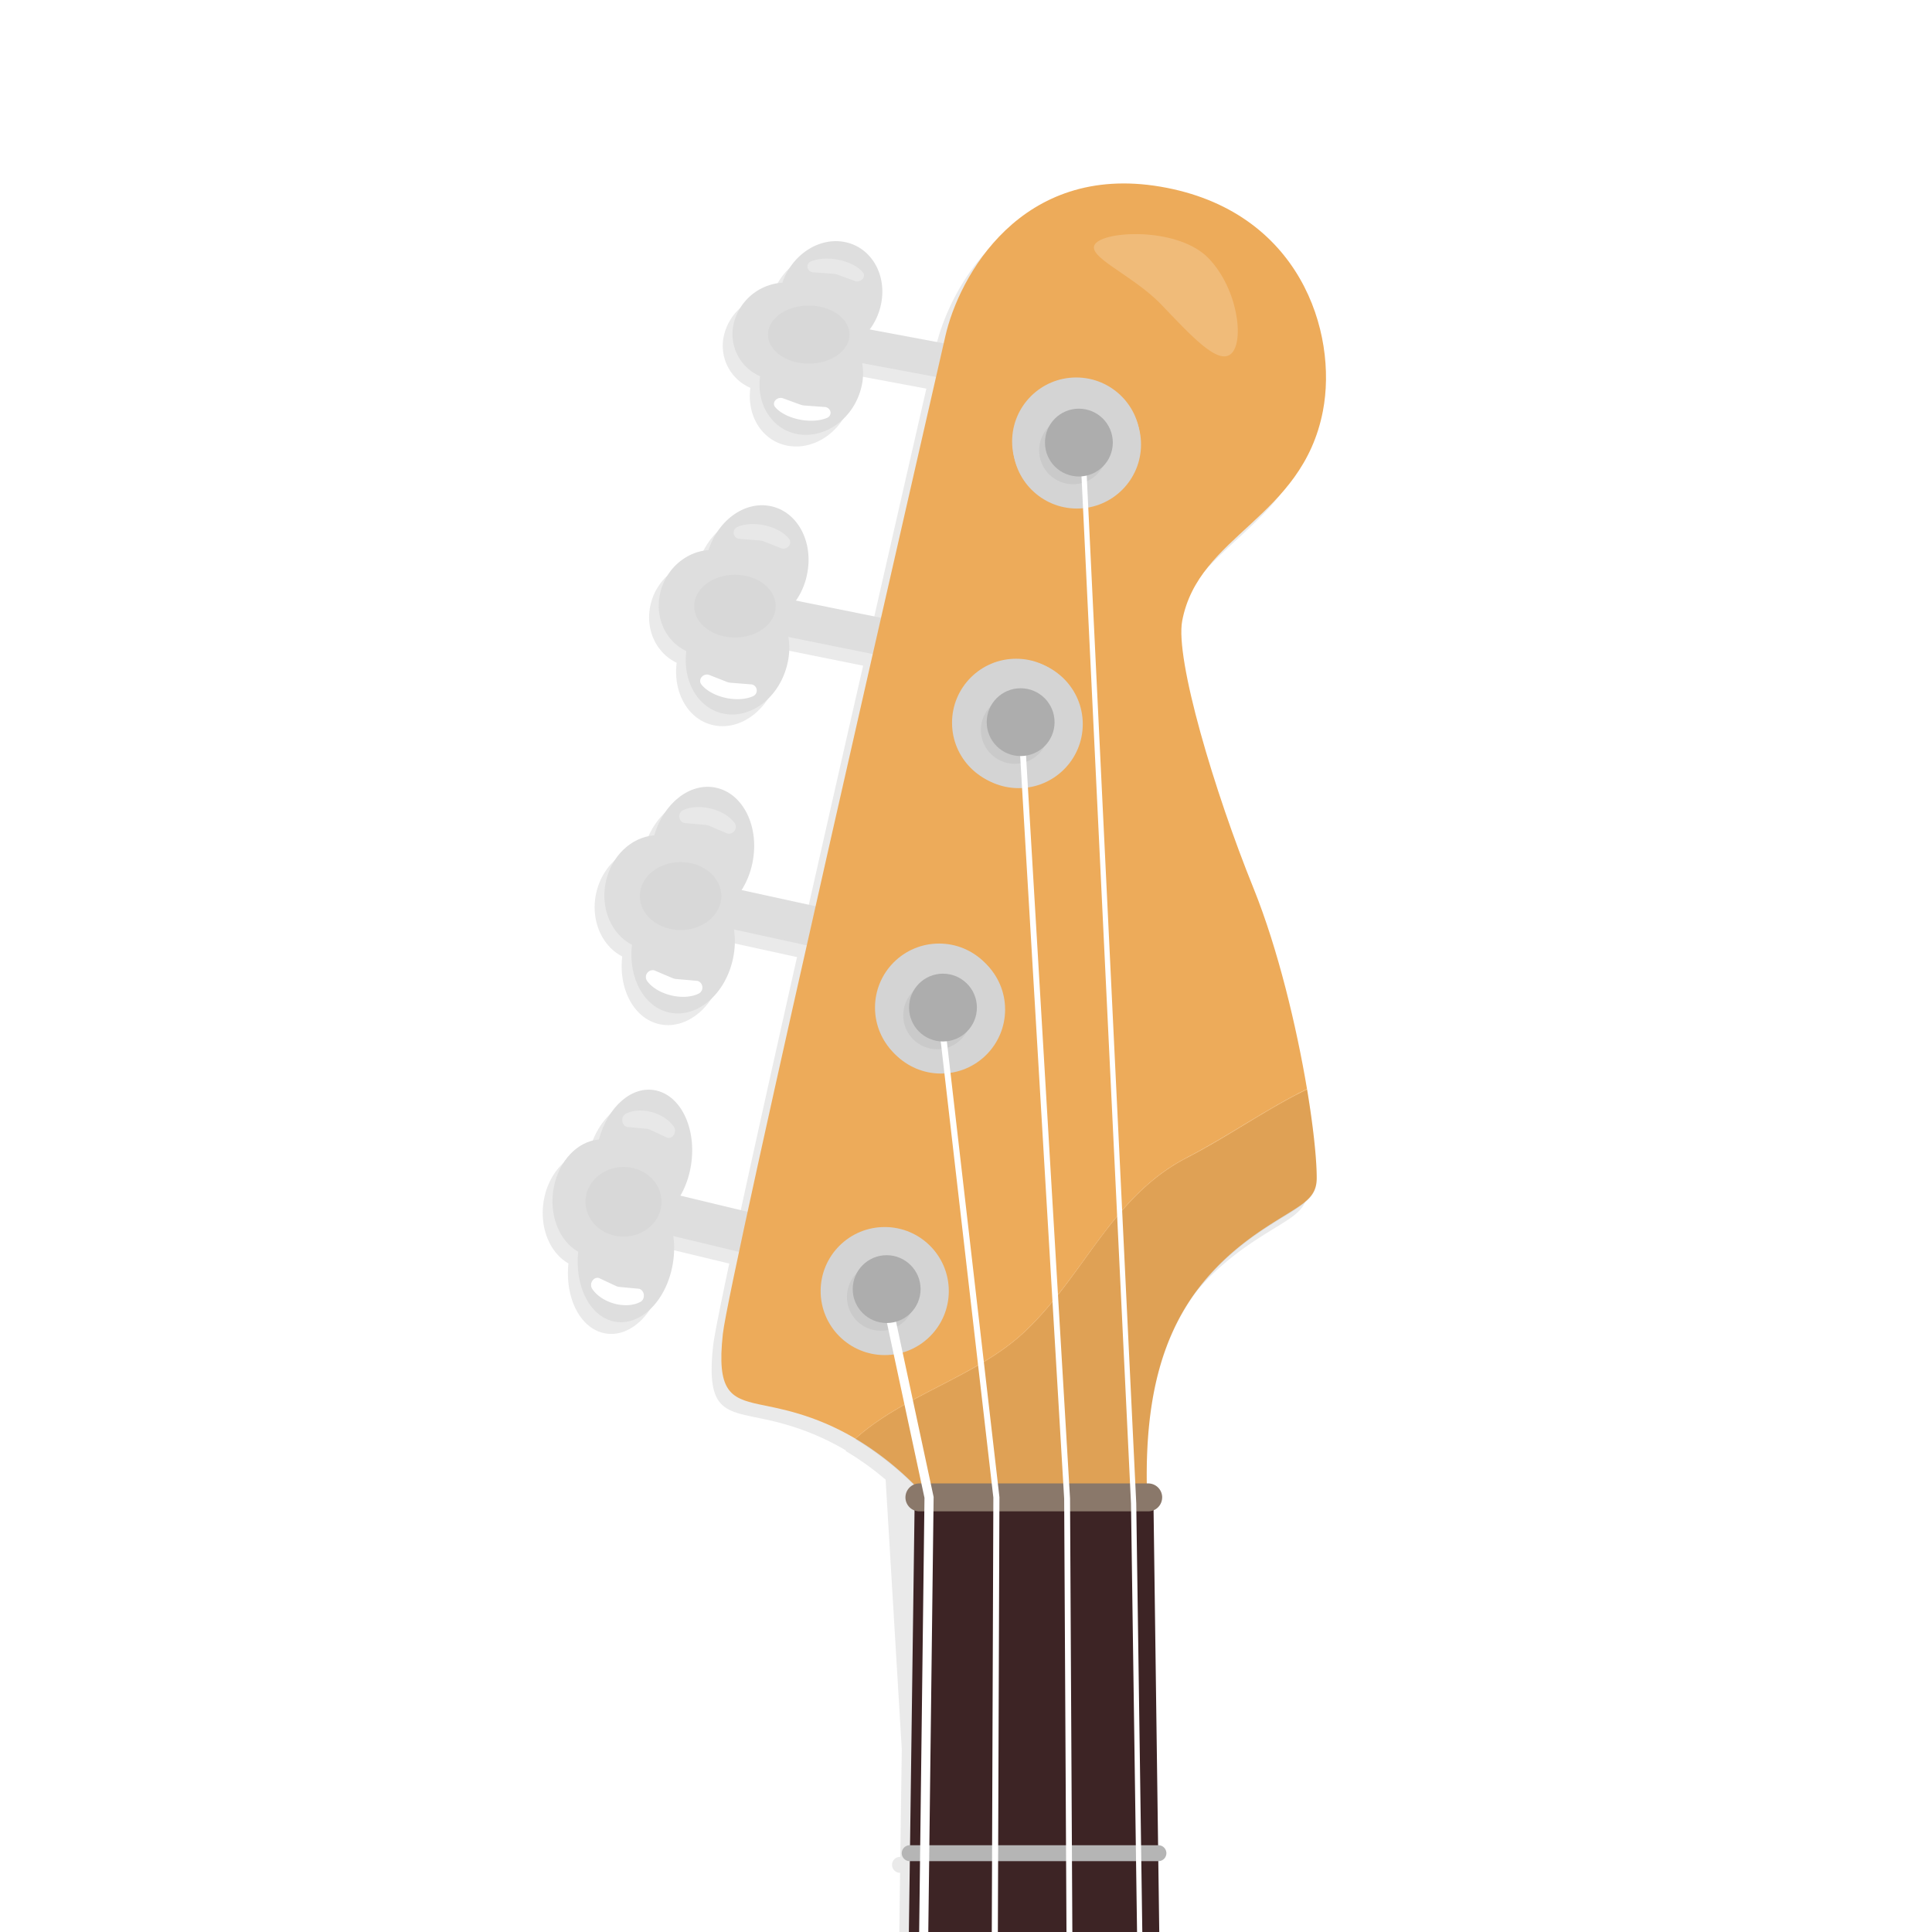 <svg id="Layer_1" data-name="Layer 1"
    xmlns="http://www.w3.org/2000/svg" viewBox="0 0 1000 1000">
    <defs>
        <style>
          @-webkit-keyframes sound {
             0% {
        fill: green;
    }
    30% {
        fill: rgb(33, 141, 33);
    }
    50% {
        fill: rgb(85, 163, 85);
    }
    70% {
        fill: rgb(156, 194, 156);
    }
    80% {
        fill: rgb(179, 204, 179);
    }
    90% {
        fill: rgb(202, 211, 202);
    }
    100% {
        fill: rgb(221, 221, 221	);
    }
    }
        
        @keyframes sound {
             0% {
        fill: green;
    }
    30% {
        fill: rgb(33, 141, 33);
    }
    50% {
        fill: rgb(85, 163, 85);
    }
    70% {
        fill: rgb(156, 194, 156);
    }
    80% {
        fill: rgb(179, 204, 179);
    }
    90% {
        fill: rgb(202, 211, 202);
    }
    100% {
       fill: rgb(221, 221, 221	);
    }
        }
        .active {
            stroke: rgb(31, 187, 96) !important;
            animation: sound 2.5s linear; 
            -webkit-animation: sound 2.5s linear;
            <!-- stroke-dasharray: 100; -->
            transition: all 1s ease-in-out;
            -webkit-transition: all 1s ease-in-out;
        }
        
        
        .cls-1{fill:#606060;opacity:0.13;}.cls-2{fill:#dedede;}.cls-15,.cls-3,.cls-4{fill:#fff;}.cls-4{opacity:0.3;}.cls-5{opacity:0.03;}.cls-6{fill:#edab5a;}.cls-7{fill:#d4d4d4;}.cls-8{fill:#3d2425;}.cls-9{opacity:0.06;}.cls-10{fill:#b5b5b5;}.cls-11{fill:#8a786a;}.cls-12,.cls-13{fill:#adadad;}.cls-12{opacity:0.26;}.cls-14{fill:none;}.cls-15{opacity:0.19;}</style>
    </defs>
    <title>Artboard 1</title>
    <path class="cls-1" d="M679.72,218.74c7.8-40.51-11.78-103.8-84.08-116.1s-104.43,46.55-111.39,77.58l-.79,3.5-38.31-7.16a33.16,33.16,0,0,0,5.64-12.1c3.77-15.87-4.79-30.75-19.13-33.24-13.36-2.32-26.9,7-31.75,21.13a27.68,27.68,0,0,0-25.1,20.85,23.71,23.71,0,0,0,13.59,27.55c-2,14.62,6.23,27.72,19.59,30,14.34,2.48,29-8.37,32.79-24.24A30.88,30.88,0,0,0,441.2,194l38.28,7.15C473.6,226.9,463.17,272.41,451,325.79l-44-8.89a37.17,37.17,0,0,0,5.64-13.07c3.77-17.15-4.79-33.22-19.13-35.9-13.36-2.5-26.9,7.58-31.75,22.83-11.71.79-22.3,9.82-25.1,22.52s3.14,24.82,13.59,29.76c-2,15.79,6.23,29.94,19.59,32.44,14.34,2.68,29-9,32.79-26.19a36,36,0,0,0,.42-13.56l43.71,8.82C437.26,386.08,427,431.3,417.11,475.1l-38.29-8.37a42.06,42.06,0,0,0,5.64-14.15c3.77-18.57-4.79-36-19.13-38.89-13.36-2.71-26.9,8.21-31.75,24.73-11.71.86-22.3,10.64-25.1,24.39s3.14,26.89,13.59,32.24c-2,17.1,6.23,32.43,19.59,35.14,14.34,2.91,29-9.79,32.79-28.36a42.13,42.13,0,0,0,.42-14.69l37.67,8.24c-11.75,52.21-22.66,101.17-30.62,137.9l-34.77-8.36a45.72,45.72,0,0,0,5.26-14.52c3.52-19.06-4.47-36.92-17.84-39.9-12.46-2.78-25.09,8.42-29.61,25.37-10.93.88-20.8,10.91-23.41,25s2.93,27.59,12.68,33.08c-1.84,17.55,5.81,33.27,18.27,36.05,13.37,3,27.06-10,30.58-29.1a47.48,47.48,0,0,0,.39-15.07l34,8.18c-4.8,22.59-7.85,37.9-8.36,42.55-3.21,29.43,3.75,33.17,18.74,36.38,9.9,2.12,28.21,4.95,49.83,17.7l.26.16-.26.23a148,148,0,0,1,20.72,14.85l8.36,139.54L466,961.12h-.17a4.12,4.12,0,1,0,0,8.24h.06l-.55,41.14H595.07l-.55-41.14h.06a4.12,4.12,0,1,0,0-8.24h-.17c-1.23-91.18-2.07-153.67-2.33-173.38a7.23,7.23,0,0,0-2.81-13.89h-.71q0-3.45,0-6.8c.57-62.13,20.5-98.12,60.66-124.7,18.46-12.22,27.31-14.44,27.31-26.22,0-.09,0-.18,0-.27s0-.08,0-.12c0-9.89-1.76-26.5-5-46-5.41-32.23-15-72.46-27.63-103.78-20.35-50.29-40.7-118.78-37-138.58C615.34,282.71,669,274.39,679.72,218.74Z"/>
    <path id="g-switch" class="cls-2" d="M404.94,146.33a27.68,27.68,0,0,0-25.1,20.85,23.71,23.71,0,0,0,13.59,27.55c-2,14.62,6.23,27.72,19.59,30,14.34,2.48,29-8.37,32.79-24.24a29.26,29.26,0,0,0-3.39-22.5,33,33,0,0,0,13.39-19.59c3.77-15.87-4.79-30.75-19.13-33.24C423.33,122.88,409.8,132.21,404.94,146.33Z"/>
    <polygon class="cls-2" points="502.31 180.28 498.17 197.67 429.69 184.88 433.83 167.48 502.31 180.28"/>
    <path class="cls-3" d="M427.25,210.69c3.09.64,3.64,4.41.76,5.63-3.64,1.54-8.91,1.93-14.4.79s-10-3.57-12.36-6.37c-1.9-2.22.61-5.34,3.71-4.7l9.42,3.43a7.39,7.39,0,0,0,2,.42Z"/>
    <path class="cls-4" d="M420.55,140.92c-3.09-.64-3.64-4.41-.76-5.63,3.64-1.54,8.91-1.93,14.4-.79s10,3.57,12.36,6.37c1.9,2.22-.61,5.34-3.71,4.7l-9.42-3.43a7.39,7.39,0,0,0-2-.42Z"/>
    <ellipse class="cls-5" cx="418.6" cy="173.18" rx="21.1" ry="15.03"/>
    <path id="d-switch" class="cls-2" d="M366.75,284.73c-11.71.79-22.3,9.82-25.1,22.52s3.14,24.82,13.59,29.76c-2,15.79,6.23,29.94,19.59,32.44,14.34,2.68,29-9,32.79-26.19a33.78,33.78,0,0,0-3.39-24.3,35.85,35.85,0,0,0,13.39-21.16c3.77-17.15-4.79-33.22-19.13-35.9C385.15,259.4,371.61,269.48,366.75,284.73Z"/>
    <polygon class="cls-2" points="464.12 321.4 459.98 340.19 391.5 326.36 395.64 307.57 464.12 321.4"/>
    <path class="cls-3" d="M389.06,354.25a3.21,3.21,0,0,1,.76,6.08c-3.64,1.66-8.91,2.09-14.4.85s-10-3.86-12.36-6.88c-1.9-2.4.61-5.77,3.71-5.07l9.42,3.7a6.92,6.92,0,0,0,2,.46Z"/>
    <path class="cls-4" d="M382.36,278.88a3.21,3.21,0,0,1-.76-6.08c3.64-1.66,8.91-2.09,14.4-.85s10,3.86,12.36,6.88c1.9,2.4-.61,5.77-3.71,5.07l-9.42-3.7a6.92,6.92,0,0,0-2-.46Z"/>
    <ellipse class="cls-5" cx="380.41" cy="313.73" rx="21.1" ry="16.24"/>
    <path id="e-switch" class="cls-2" d="M310,589.81c-10.93.88-20.8,10.91-23.41,25s2.93,27.59,12.68,33.08c-1.84,17.55,5.81,33.27,18.27,36.05,13.37,3,27.06-10,30.58-29.1,1.85-10,.46-19.64-3.16-27,5.95-5.23,10.64-13.5,12.49-23.51,3.52-19.06-4.47-36.92-17.84-39.9C327.15,561.66,314.52,572.86,310,589.81Z"/>
    <polygon class="cls-2" points="400.81 630.56 396.95 651.44 333.08 636.08 336.93 615.2 400.81 630.56"/>
    <path class="cls-3" d="M330.8,667.07c2.88.77,3.4,5.29.71,6.76-3.39,1.85-8.31,2.32-13.43.95s-9.29-4.28-11.53-7.64c-1.77-2.66.57-6.41,3.46-5.64l8.79,4.11a5.6,5.6,0,0,0,1.85.51Z"/>
    <path class="cls-4" d="M324.55,583.31c-2.88-.77-3.4-5.29-.71-6.76,3.39-1.85,8.31-2.32,13.43-.95s9.29,4.28,11.53,7.64c1.77,2.66-.57,6.41-3.46,5.64l-8.79-4.11a5.6,5.6,0,0,0-1.85-.51Z"/>
    <ellipse class="cls-5" cx="322.73" cy="622.04" rx="19.68" ry="18.04"/>
    <path id="a-switch" class="cls-2" d="M338.61,432.38c-11.71.86-22.3,10.64-25.1,24.39s3.14,26.89,13.59,32.24c-2,17.1,6.23,32.43,19.59,35.14,14.34,2.91,29-9.79,32.79-28.36,2-9.76.49-19.14-3.39-26.32,6.37-5.1,11.41-13.16,13.39-22.92,3.77-18.57-4.79-36-19.13-38.89C357,404.95,343.47,415.86,338.61,432.38Z"/>
    <polygon class="cls-2" points="435.98 472.1 431.84 492.45 363.36 477.48 367.5 457.13 435.98 472.1"/>
    <path class="cls-3" d="M360.93,507.69a3.56,3.56,0,0,1,.76,6.58c-3.64,1.8-8.91,2.26-14.4.92s-10-4.18-12.36-7.45a3.56,3.56,0,0,1,3.71-5.49l9.42,4a6.48,6.48,0,0,0,2,.49Z"/>
    <path class="cls-4" d="M354.22,426a3.56,3.56,0,0,1-.76-6.58c3.64-1.8,8.91-2.26,14.4-.92s10,4.18,12.36,7.45a3.56,3.56,0,0,1-3.71,5.49l-9.42-4a6.48,6.48,0,0,0-2-.49Z"/>
    <ellipse class="cls-5" cx="352.27" cy="463.8" rx="21.1" ry="17.59"/>
    <path class="cls-6" d="M530.15,689.41c-24.7,23.11-62,32.33-87.45,55.18A158.06,158.06,0,0,1,478,773.44H593.7c-2.14-70.09,17.67-109.15,60.52-137.51,18.46-12.22,27.31-14.44,27.31-26.22,0-9.89-1.76-26.5-5-46-20.89,10.15-40.31,24.1-61.93,35.28C575.37,619.07,561.3,660.27,530.15,689.41Z"/>
    <path class="cls-6" d="M611.91,321.33c8.46-44.65,62.12-53,72.83-108.61,7.8-40.51-11.78-103.8-84.08-116.1s-104.43,46.55-111.39,77.58S377.35,661.08,374.14,690.51s3.75,33.17,18.74,36.38c9.9,2.12,28.21,4.95,49.83,17.7,25.43-22.86,62.75-32.08,87.45-55.18,31.15-29.14,45.22-70.35,84.42-90.45,21.62-11.18,41-25.13,61.93-35.28-5.41-32.23-15-72.46-27.63-103.78C628.51,409.61,608.16,341.13,611.91,321.33Z"/>
    <ellipse class="cls-7" cx="557.04" cy="228.52" rx="33.17" ry="33.14"/>
    <ellipse class="cls-7" cx="525.94" cy="374.1" rx="33.17" ry="33.14"/>
    <path class="cls-8" d="M597,775.06H473.45s-1.2,89.2-3.08,229.41H600.09C598.21,864.27,597,775.06,597,775.06Z"/>
    <path class="cls-9" d="M530.15,689.8c-24.7,23.11-62,32.33-87.45,55.18A158.06,158.06,0,0,1,478,773.83H593.7c-2.14-70.09,17.67-109.15,60.52-137.51,18.46-12.22,27.31-14.44,27.31-26.22,0-9.89-1.76-26.5-5-46-20.89,10.15-40.31,24.1-61.93,35.28C575.37,619.45,561.3,660.65,530.15,689.8Z"/>
    <path class="cls-10" d="M603.72,959.21a4.12,4.12,0,0,1-4.12,4.12H470.87a4.12,4.12,0,0,1-4.12-4.12h0a4.12,4.12,0,0,1,4.12-4.12H599.6a4.12,4.12,0,0,1,4.12,4.12Z"/>
    <path class="cls-11" d="M601.53,775.05a7.23,7.23,0,0,1-7.24,7.23H475.9a7.23,7.23,0,0,1-7.24-7.23h0a7.23,7.23,0,0,1,7.24-7.23h118.4a7.23,7.23,0,0,1,7.24,7.23Z"/>
    <ellipse class="cls-7" cx="457.93" cy="668.25" rx="33.17" ry="33.14"/>
    <ellipse class="cls-12" cx="455.92" cy="671.26" rx="17.56" ry="17.55"/>
    <polygon id="E" class="cls-3" points="480.43 1004.35 475.7 1004.29 478.51 775.29 455.62 668.54 460.24 667.55 483.24 774.82 483.24 775.08 480.43 1004.35"/>
    <ellipse class="cls-13" cx="458.93" cy="667.24" rx="17.56" ry="17.55"/>
    <polygon class="cls-14" points="825.37 1004.32 588.69 1004.32 174.63 1004.32 174.63 -1 825.37 -1 825.37 1004.32"/>
    <ellipse class="cls-12" cx="522.25" cy="375.8" rx="17.56" ry="17.55"/>
    <ellipse class="cls-13" cx="526.27" cy="372.79" rx="17.56" ry="17.55"/>
    <ellipse class="cls-7" cx="486.07" cy="521.52" rx="33.17" ry="33.14"/>
    <ellipse class="cls-12" cx="484.06" cy="526.55" rx="17.56" ry="17.55"/>
    <ellipse class="cls-13" cx="487.07" cy="522.53" rx="17.56" ry="17.55"/>
    <ellipse class="cls-12" cx="555.41" cy="230.08" rx="17.56" ry="17.55"/>
    <ellipse class="cls-13" cx="559.43" cy="227.07" rx="17.56" ry="17.55"/>
    <ellipse class="cls-7" cx="487.07" cy="522.53" rx="33.17" ry="33.14"/>
    <ellipse class="cls-12" cx="485.06" cy="525.54" rx="17.56" ry="17.55"/>
    <polygon id="A" class="cls-3" points="516.48 1004.32 513.33 1004.31 514.16 775.14 484.98 522.19 488.11 521.82 517.31 774.97 517.31 775.06 516.48 1004.32"/>
    <ellipse class="cls-13" cx="488.08" cy="521.52" rx="17.56" ry="17.55"/>
    <ellipse class="cls-7" cx="527.27" cy="374.8" rx="33.17" ry="33.14"/>
    <ellipse class="cls-12" cx="525.26" cy="377.81" rx="17.56" ry="17.55"/>
    <polygon id="D" class="cls-3" points="552.05 1008.11 550.81 775.7 526.82 370.82 529.86 370.64 553.85 775.6 555.09 1008.09 552.05 1008.11"/>
    <ellipse class="cls-13" cx="528.28" cy="373.79" rx="17.56" ry="17.55"/>
    <ellipse class="cls-7" cx="557.42" cy="230.08" rx="33.17" ry="33.14"/>
    <ellipse class="cls-12" cx="555.41" cy="233.1" rx="17.56" ry="17.55"/>
    <polygon id="G" class="cls-3" points="588.65 1008.12 585.4 778.13 558.98 229.91 561.7 229.78 588.12 778.04 591.37 1008.08 588.65 1008.12"/>
    <ellipse class="cls-13" cx="558.43" cy="229.08" rx="17.56" ry="17.55"/>
    <path class="cls-15" d="M625.56,133.69c15.06,15.63,18.62,42.73,11.81,49.29s-21.42-9.89-36.48-25.52-40.36-25.17-33.55-31.74S610.5,118.06,625.56,133.69Z"/>
</svg>